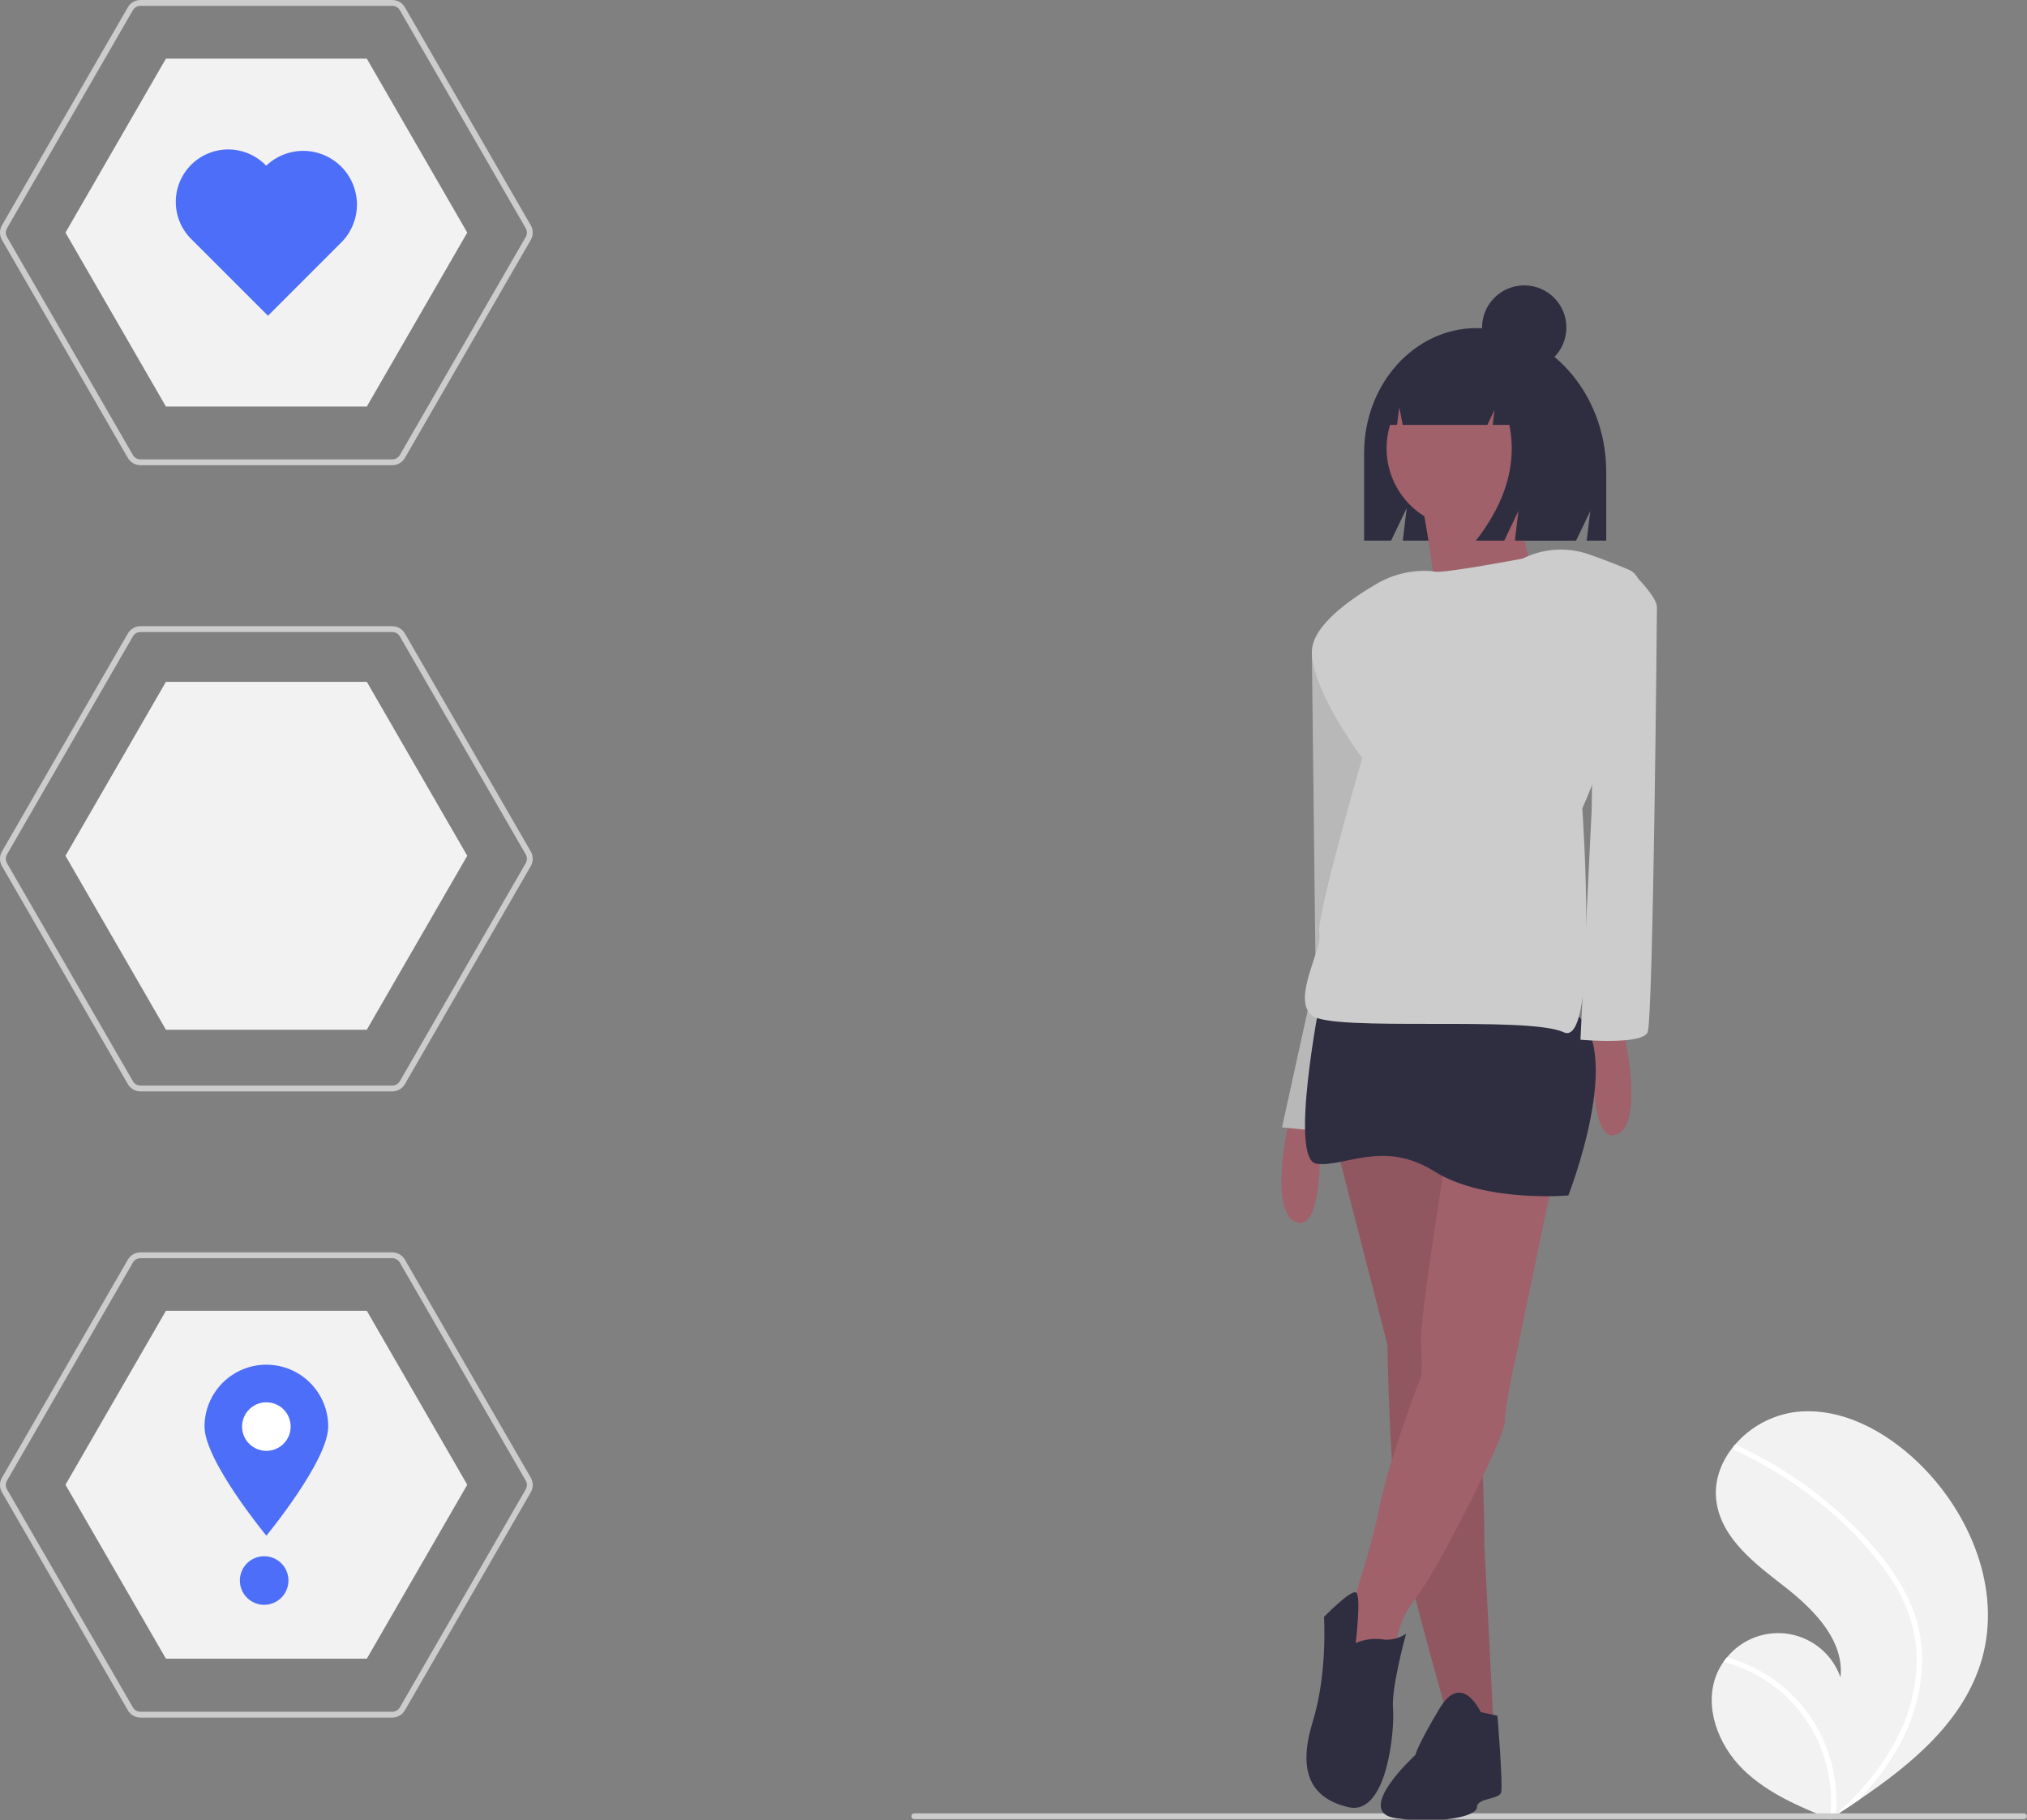 <svg width="696" height="625" viewBox="0 0 696 625" fill="none" xmlns="http://www.w3.org/2000/svg">
<rect x="0" y="0" width="696" height="625" fill="#808080" stroke="none"/>
<g clip-path="url(#clip0)">
<path d="M680.496 569.822C674.418 590.907 656.671 605.668 638.159 618.206C635.574 619.957 632.988 621.668 630.401 623.339C630.384 623.346 630.366 623.363 630.348 623.37C630.224 623.45 630.099 623.53 629.983 623.611C629.449 623.955 628.915 624.299 628.386 624.64L628.677 624.77C628.677 624.77 628.962 624.922 628.65 624.795C628.557 624.756 628.459 624.721 628.367 624.682C617.612 620.344 606.666 615.687 598.424 607.561C589.875 599.123 584.878 585.889 589.508 574.804C590.116 573.352 590.885 571.972 591.8 570.691C592.175 570.153 592.58 569.639 593.001 569.134C595.554 566.018 598.892 563.637 602.671 562.238C606.449 560.839 610.532 560.472 614.5 561.173C618.468 561.875 622.177 563.622 625.246 566.232C628.315 568.843 630.634 572.224 631.963 576.028C633.323 563.364 622.881 552.757 612.832 544.93C602.779 537.108 591.356 528.588 589.412 515.995C588.327 508.989 590.764 502.199 595.202 496.748C595.339 496.582 595.477 496.417 595.618 496.256C601.021 489.907 608.62 485.831 616.897 484.84C632.312 483.238 647.286 491.398 658.485 502.116C676.509 519.36 687.406 545.848 680.496 569.822Z" fill="#F2F2F2"/>
<path d="M651.521 542.242C654.48 546.845 656.751 551.855 658.264 557.113C659.543 561.813 660.113 566.678 659.953 571.546C659.54 581.564 656.728 591.336 651.753 600.041C648.005 606.644 643.437 612.748 638.159 618.206C635.574 619.957 632.988 621.668 630.402 623.338C630.384 623.346 630.366 623.362 630.348 623.37C630.224 623.45 630.099 623.53 629.983 623.611C629.449 623.955 628.915 624.299 628.386 624.639C628.386 624.639 628.962 624.922 628.65 624.794C628.557 624.756 628.46 624.721 628.367 624.682C629.331 616.779 628.386 608.76 625.613 601.298C622.84 593.835 618.318 587.146 612.427 581.791C606.522 576.517 599.454 572.714 591.8 570.691C592.175 570.153 592.58 569.639 593.001 569.134C595.957 569.963 598.834 571.052 601.599 572.388C611.481 577.133 619.573 584.935 624.676 594.637C629.256 603.447 631.227 613.381 630.358 623.272C630.799 622.871 631.242 622.462 631.671 622.057C639.843 614.438 647.102 605.692 652.014 595.599C656.276 587.051 658.371 577.587 658.114 568.04C657.713 557.629 653.565 547.986 647.559 539.591C640.977 530.635 633.201 522.622 624.448 515.772C615.626 508.707 605.973 502.747 595.703 498.026C595.472 497.918 595.291 497.725 595.197 497.487C595.104 497.249 595.106 496.985 595.202 496.748C595.271 496.535 595.42 496.359 595.618 496.256C595.72 496.212 595.831 496.192 595.942 496.196C596.053 496.201 596.161 496.231 596.259 496.283C597.527 496.867 598.786 497.458 600.035 498.076C610.438 503.218 620.162 509.632 628.984 517.172C637.505 524.437 645.527 532.737 651.521 542.242Z" fill="white"/>
<path d="M56.973 569.615H125.95L160.438 509.879L125.95 450.144H56.973L22.484 509.879L56.973 569.615Z" fill="#F2F2F2"/>
<path d="M56.973 353.615H125.95L160.438 293.879L125.95 234.144H56.973L22.484 293.879L56.973 353.615Z" fill="#F2F2F2"/>
<path d="M56.973 139.615H125.95L160.438 79.879L125.95 20.144H56.973L22.484 79.879L56.973 139.615Z" fill="#F2F2F2"/>
<path d="M134.693 159.759H48.229C47.352 159.757 46.49 159.526 45.73 159.087C44.971 158.648 44.339 158.018 43.899 157.259L0.668 82.379C0.23 81.618 0 80.756 0 79.879C0 79.001 0.23 78.139 0.668 77.379L43.899 2.5C44.339 1.741 44.971 1.11 45.73 0.672C46.49 0.233 47.352 0.001 48.229 0H134.693C135.57 0.001 136.432 0.233 137.192 0.672C137.951 1.11 138.583 1.741 139.023 2.5L182.254 77.379C182.692 78.139 182.922 79.001 182.922 79.879C182.922 80.756 182.692 81.618 182.254 82.379L139.023 157.259C138.583 158.018 137.951 158.648 137.191 159.087C136.432 159.526 135.57 159.757 134.693 159.759ZM48.229 2C47.703 2.001 47.186 2.14 46.73 2.403C46.274 2.666 45.895 3.045 45.631 3.5L2.4 78.379C2.137 78.835 1.999 79.353 1.999 79.879C1.999 80.405 2.137 80.923 2.4 81.379L45.631 156.259C45.895 156.714 46.274 157.093 46.73 157.356C47.186 157.619 47.703 157.758 48.229 157.759H134.693C135.219 157.758 135.736 157.619 136.192 157.356C136.648 157.093 137.027 156.714 137.29 156.259L180.522 81.379C180.785 80.923 180.923 80.405 180.923 79.879C180.923 79.353 180.785 78.835 180.522 78.379L137.29 3.5C137.027 3.045 136.648 2.666 136.192 2.403C135.736 2.14 135.219 2.001 134.693 2L48.229 2Z" fill="#CCCCCC"/>
<path d="M134.693 374.799H48.229C47.352 374.797 46.49 374.566 45.73 374.127C44.971 373.688 44.339 373.058 43.899 372.299L0.668 297.419C0.23 296.658 0 295.796 0 294.919C0 294.042 0.23 293.18 0.668 292.419L43.899 217.54C44.339 216.781 44.971 216.15 45.73 215.712C46.49 215.273 47.352 215.041 48.229 215.04H134.693C135.57 215.041 136.432 215.273 137.192 215.712C137.951 216.15 138.583 216.781 139.023 217.54L182.254 292.419C182.692 293.179 182.922 294.042 182.922 294.919C182.922 295.796 182.692 296.658 182.254 297.419L139.023 372.299C138.583 373.058 137.951 373.688 137.191 374.127C136.432 374.566 135.57 374.798 134.693 374.799ZM48.229 217.04C47.703 217.041 47.186 217.18 46.73 217.443C46.274 217.706 45.895 218.085 45.631 218.54L2.4 293.419C2.137 293.875 1.999 294.393 1.999 294.919C1.999 295.445 2.137 295.963 2.4 296.419L45.631 371.299C45.895 371.754 46.274 372.133 46.73 372.396C47.186 372.659 47.703 372.798 48.229 372.799H134.693C135.219 372.798 135.736 372.659 136.192 372.396C136.648 372.133 137.027 371.754 137.29 371.299L180.522 296.419C180.785 295.963 180.923 295.445 180.923 294.919C180.923 294.393 180.785 293.875 180.522 293.419L137.29 218.54C137.027 218.085 136.648 217.706 136.192 217.443C135.736 217.18 135.219 217.041 134.693 217.04H48.229Z" fill="#CCCCCC"/>
<path d="M134.693 589.839H48.23C47.352 589.837 46.49 589.606 45.731 589.167C44.971 588.728 44.339 588.098 43.899 587.339L0.668 512.459C0.23 511.698 -2.10565e-05 510.836 1.44422e-09 509.959C2.10594e-05 509.082 0.23 508.22 0.668 507.459L43.9 432.58C44.339 431.821 44.971 431.19 45.731 430.752C46.49 430.313 47.352 430.081 48.23 430.08H134.693C135.57 430.081 136.432 430.313 137.192 430.752C137.952 431.19 138.583 431.821 139.023 432.58L182.254 507.459C182.692 508.22 182.922 509.082 182.922 509.959C182.922 510.836 182.692 511.698 182.254 512.459L139.023 587.339C138.583 588.098 137.952 588.728 137.192 589.167C136.432 589.606 135.57 589.838 134.693 589.839ZM48.23 432.08C47.703 432.081 47.186 432.22 46.73 432.483C46.274 432.746 45.895 433.125 45.631 433.58L2.4 508.459C2.137 508.915 1.999 509.433 1.999 509.959C1.999 510.485 2.137 511.003 2.4 511.459L45.631 586.339C45.895 586.794 46.274 587.173 46.73 587.436C47.186 587.699 47.703 587.838 48.23 587.839H134.693C135.219 587.838 135.736 587.699 136.192 587.436C136.648 587.173 137.027 586.794 137.291 586.339L180.522 511.459C180.785 511.003 180.923 510.485 180.923 509.959C180.923 509.433 180.785 508.915 180.522 508.459L137.291 433.58C137.027 433.125 136.648 432.746 136.192 432.483C135.736 432.22 135.219 432.081 134.693 432.08H48.23Z" fill="#CCCCCC"/>
<path d="M91.397 56.908C89.766 55.195 87.813 53.822 85.651 52.864C83.488 51.907 81.158 51.385 78.794 51.328C76.429 51.272 74.077 51.681 71.871 52.534C69.665 53.387 67.649 54.666 65.937 56.298C64.226 57.93 62.853 59.883 61.896 62.046C60.94 64.209 60.419 66.539 60.363 68.904C60.307 71.268 60.718 73.62 61.571 75.826C62.425 78.031 63.705 80.047 65.337 81.758C65.534 81.965 65.736 82.166 65.942 82.363L92.01 108.431L117.465 82.975C120.787 79.491 122.615 74.846 122.558 70.032C122.501 65.218 120.563 60.618 117.159 57.214C113.755 53.809 109.154 51.872 104.341 51.815C99.527 51.757 94.882 53.585 91.397 56.908H91.397Z" fill="#4C6EF8"/>
<path d="M112.696 489.902C112.696 501.63 91.461 527.376 91.461 527.376C91.461 527.376 70.226 501.63 70.226 489.902C70.223 487.113 70.77 484.351 71.835 481.774C72.9 479.197 74.463 476.855 76.433 474.881C78.403 472.908 80.743 471.342 83.319 470.272C85.894 469.203 88.655 468.651 91.444 468.649C94.232 468.647 96.994 469.194 99.571 470.259C102.149 471.324 104.491 472.886 106.464 474.857C108.438 476.827 110.004 479.166 111.073 481.742C112.142 484.318 112.694 487.078 112.696 489.867L112.696 489.902Z" fill="#4C6EF8"/>
<path d="M91.461 498.244C96.069 498.244 99.804 494.509 99.804 489.902C99.804 485.294 96.069 481.559 91.461 481.559C86.854 481.559 83.119 485.294 83.119 489.902C83.119 494.509 86.854 498.244 91.461 498.244Z" fill="white"/>
<path d="M90.703 551.11C95.31 551.11 99.045 547.375 99.045 542.767C99.045 538.16 95.31 534.425 90.703 534.425C86.095 534.425 82.36 538.16 82.36 542.767C82.36 547.375 86.095 551.11 90.703 551.11Z" fill="#4C6EF8"/>
<path d="M694.962 624.719H313.962C313.697 624.719 313.442 624.614 313.255 624.426C313.067 624.239 312.962 623.984 312.962 623.719C312.962 623.454 313.067 623.2 313.255 623.012C313.442 622.825 313.697 622.719 313.962 622.719H694.962C695.227 622.719 695.481 622.825 695.669 623.012C695.857 623.2 695.962 623.454 695.962 623.719C695.962 623.984 695.857 624.239 695.669 624.426C695.481 624.614 695.227 624.719 694.962 624.719Z" fill="#CCCCCC"/>
<path d="M459.098 394.521L476.389 461.767C476.389 461.767 477.03 509.159 480.872 527.731C484.715 546.304 497.524 591.134 497.524 591.134L512.894 593.696L509.692 530.934C509.692 530.934 509.692 493.148 506.49 484.822C503.288 476.497 496.883 391.319 496.883 391.319L459.098 394.521Z" fill="#A0616A"/>
<path opacity="0.1" d="M459.098 394.521L476.389 461.767C476.389 461.767 477.03 509.159 480.872 527.731C484.715 546.304 497.524 591.134 497.524 591.134L512.894 593.696L509.692 530.934C509.692 530.934 509.692 493.148 506.49 484.822C503.288 476.497 496.883 391.319 496.883 391.319L459.098 394.521Z" fill="black"/>
<path d="M507.039 112.668H507.039C485.691 112.668 468.386 131.874 468.386 155.565V185.665H477.643L483.003 174.513L481.663 185.665H541.165L546.037 175.526L544.819 185.665H551.519V162.031C551.519 134.769 531.604 112.668 507.039 112.668Z" fill="#2F2E41"/>
<path d="M442.767 383.954C442.767 383.954 435.081 416.616 445.328 419.818C455.575 423.02 453.014 383.954 453.014 383.954H442.767Z" fill="#A0616A"/>
<path d="M455.576 218.081L450.452 223.845L451.733 334.64L440.205 387.156L465.823 389.718L478.631 284.046L474.789 230.25L455.576 218.081Z" fill="#CCCCCC"/>
<path opacity="0.1" d="M455.576 218.081L450.452 223.845L451.733 334.64L440.205 387.156L465.823 389.718L478.631 284.046L474.789 230.25L455.576 218.081Z" fill="black"/>
<path d="M503.619 181.459C518.816 181.459 531.136 169.139 531.136 153.942C531.136 138.744 518.816 126.425 503.619 126.425C488.421 126.425 476.102 138.744 476.102 153.942C476.102 169.139 488.421 181.459 503.619 181.459Z" fill="#A0616A"/>
<path d="M487.842 170.452C487.842 170.452 495.914 212.278 492.245 216.681C488.576 221.084 531.136 208.609 531.136 208.609C531.136 208.609 517.194 179.991 524.532 163.848L487.842 170.452Z" fill="#A0616A"/>
<path d="M557.405 353.854C557.405 353.854 565.09 386.516 554.843 389.718C544.596 392.92 547.158 353.854 547.158 353.854H557.405Z" fill="#A0616A"/>
<path d="M498.164 386.836C498.164 386.836 487.277 452.16 487.917 461.767C488.558 471.373 487.917 472.654 487.917 472.654C487.917 472.654 477.03 500.833 473.828 516.844C470.626 532.855 463.581 553.349 463.581 553.349C463.581 553.349 455.255 571.922 462.3 571.922C469.345 571.922 478.951 569.36 478.951 569.36C478.926 561.962 481.41 554.775 485.996 548.971C493.681 539.259 516.737 493.789 516.737 488.025C516.737 482.261 520.58 465.609 520.58 465.609L535.31 394.521L498.164 386.836Z" fill="#A0616A"/>
<path d="M453.334 343.286C453.334 343.286 442.446 398.364 452.053 399.644C461.659 400.925 475.108 391.319 492.4 402.206C509.692 413.094 538.511 410.532 538.511 410.532C538.511 410.532 558.365 359.937 540.433 347.769C522.501 335.601 453.334 343.286 453.334 343.286Z" fill="#2F2E41"/>
<path d="M465.502 564.236C468.321 563.009 471.419 562.567 474.468 562.955C477.387 563.388 480.36 562.702 482.794 561.034C482.794 561.034 477.671 579.607 478.311 586.651C478.952 593.696 476.39 623.797 462.941 620.594C449.492 617.392 445.649 607.786 450.772 591.135C455.896 574.483 454.615 555.27 454.615 555.27C454.615 555.27 463.962 545.616 465.693 546.921C467.424 548.225 465.502 564.236 465.502 564.236Z" fill="#2F2E41"/>
<path d="M508.411 587.932C508.411 587.932 502.007 573.843 494.322 586.651C486.636 599.46 485.996 602.662 485.996 602.662C485.996 602.662 464.221 622.516 479.592 624.437C494.962 626.358 507.13 623.797 507.13 620.594C507.13 617.392 514.815 618.033 515.456 615.471C516.096 612.909 514.175 589.213 514.175 589.213L508.411 587.932Z" fill="#2F2E41"/>
<path d="M522.821 191.824C522.821 191.824 495.923 196.947 492.721 196.307C492 196.179 491.27 196.102 490.538 196.075C484.276 195.79 478.065 197.33 472.662 200.508C463.743 205.689 450.452 214.908 450.452 223.845C450.452 237.294 467.744 260.35 467.744 260.35C467.744 260.35 451.733 315.427 453.014 320.551C454.295 325.674 443.408 342.966 450.452 348.73C457.497 354.494 524.743 348.73 536.911 354.494C549.079 360.258 543.315 277.642 543.315 277.642C543.315 277.642 575.977 202.711 559.326 195.666C553.938 193.387 549.288 191.643 545.462 190.328C541.778 189.06 537.878 188.539 533.991 188.796C530.104 189.053 526.306 190.082 522.821 191.824Z" fill="#CCCCCC"/>
<path d="M547.798 196.307L562.493 198.735C562.493 198.735 568.933 205.273 568.933 208.475C568.933 211.677 567.652 350.011 565.73 354.494C563.809 358.977 542.675 357.056 542.675 357.056L546.517 278.282L547.798 196.307Z" fill="#CCCCCC"/>
<path d="M518.027 124.485C516.167 121.987 513.757 119.952 510.983 118.536C508.209 117.121 505.146 116.363 502.032 116.323H501.273C486.641 116.323 474.78 129.563 474.78 145.895V145.895H479.683L480.475 139.868L481.636 145.895H510.713L513.149 140.796L512.54 145.895H518.261C520.93 159.152 517.095 172.408 506.754 185.665H516.499L521.371 175.467L520.153 185.665H538.729L542.383 162.211C542.383 144.646 532.177 129.751 518.027 124.485Z" fill="#2F2E41"/>
<path d="M523.368 126.955C531.364 126.955 537.845 120.473 537.845 112.477C537.845 104.482 531.364 98 523.368 98C515.372 98 508.891 104.482 508.891 112.477C508.891 120.473 515.372 126.955 523.368 126.955Z" fill="#2F2E41"/>
</g>
<defs>
<clipPath id="clip0">
<rect width="695.962" height="624.846" fill="white"/>
</clipPath>
</defs>
</svg>
